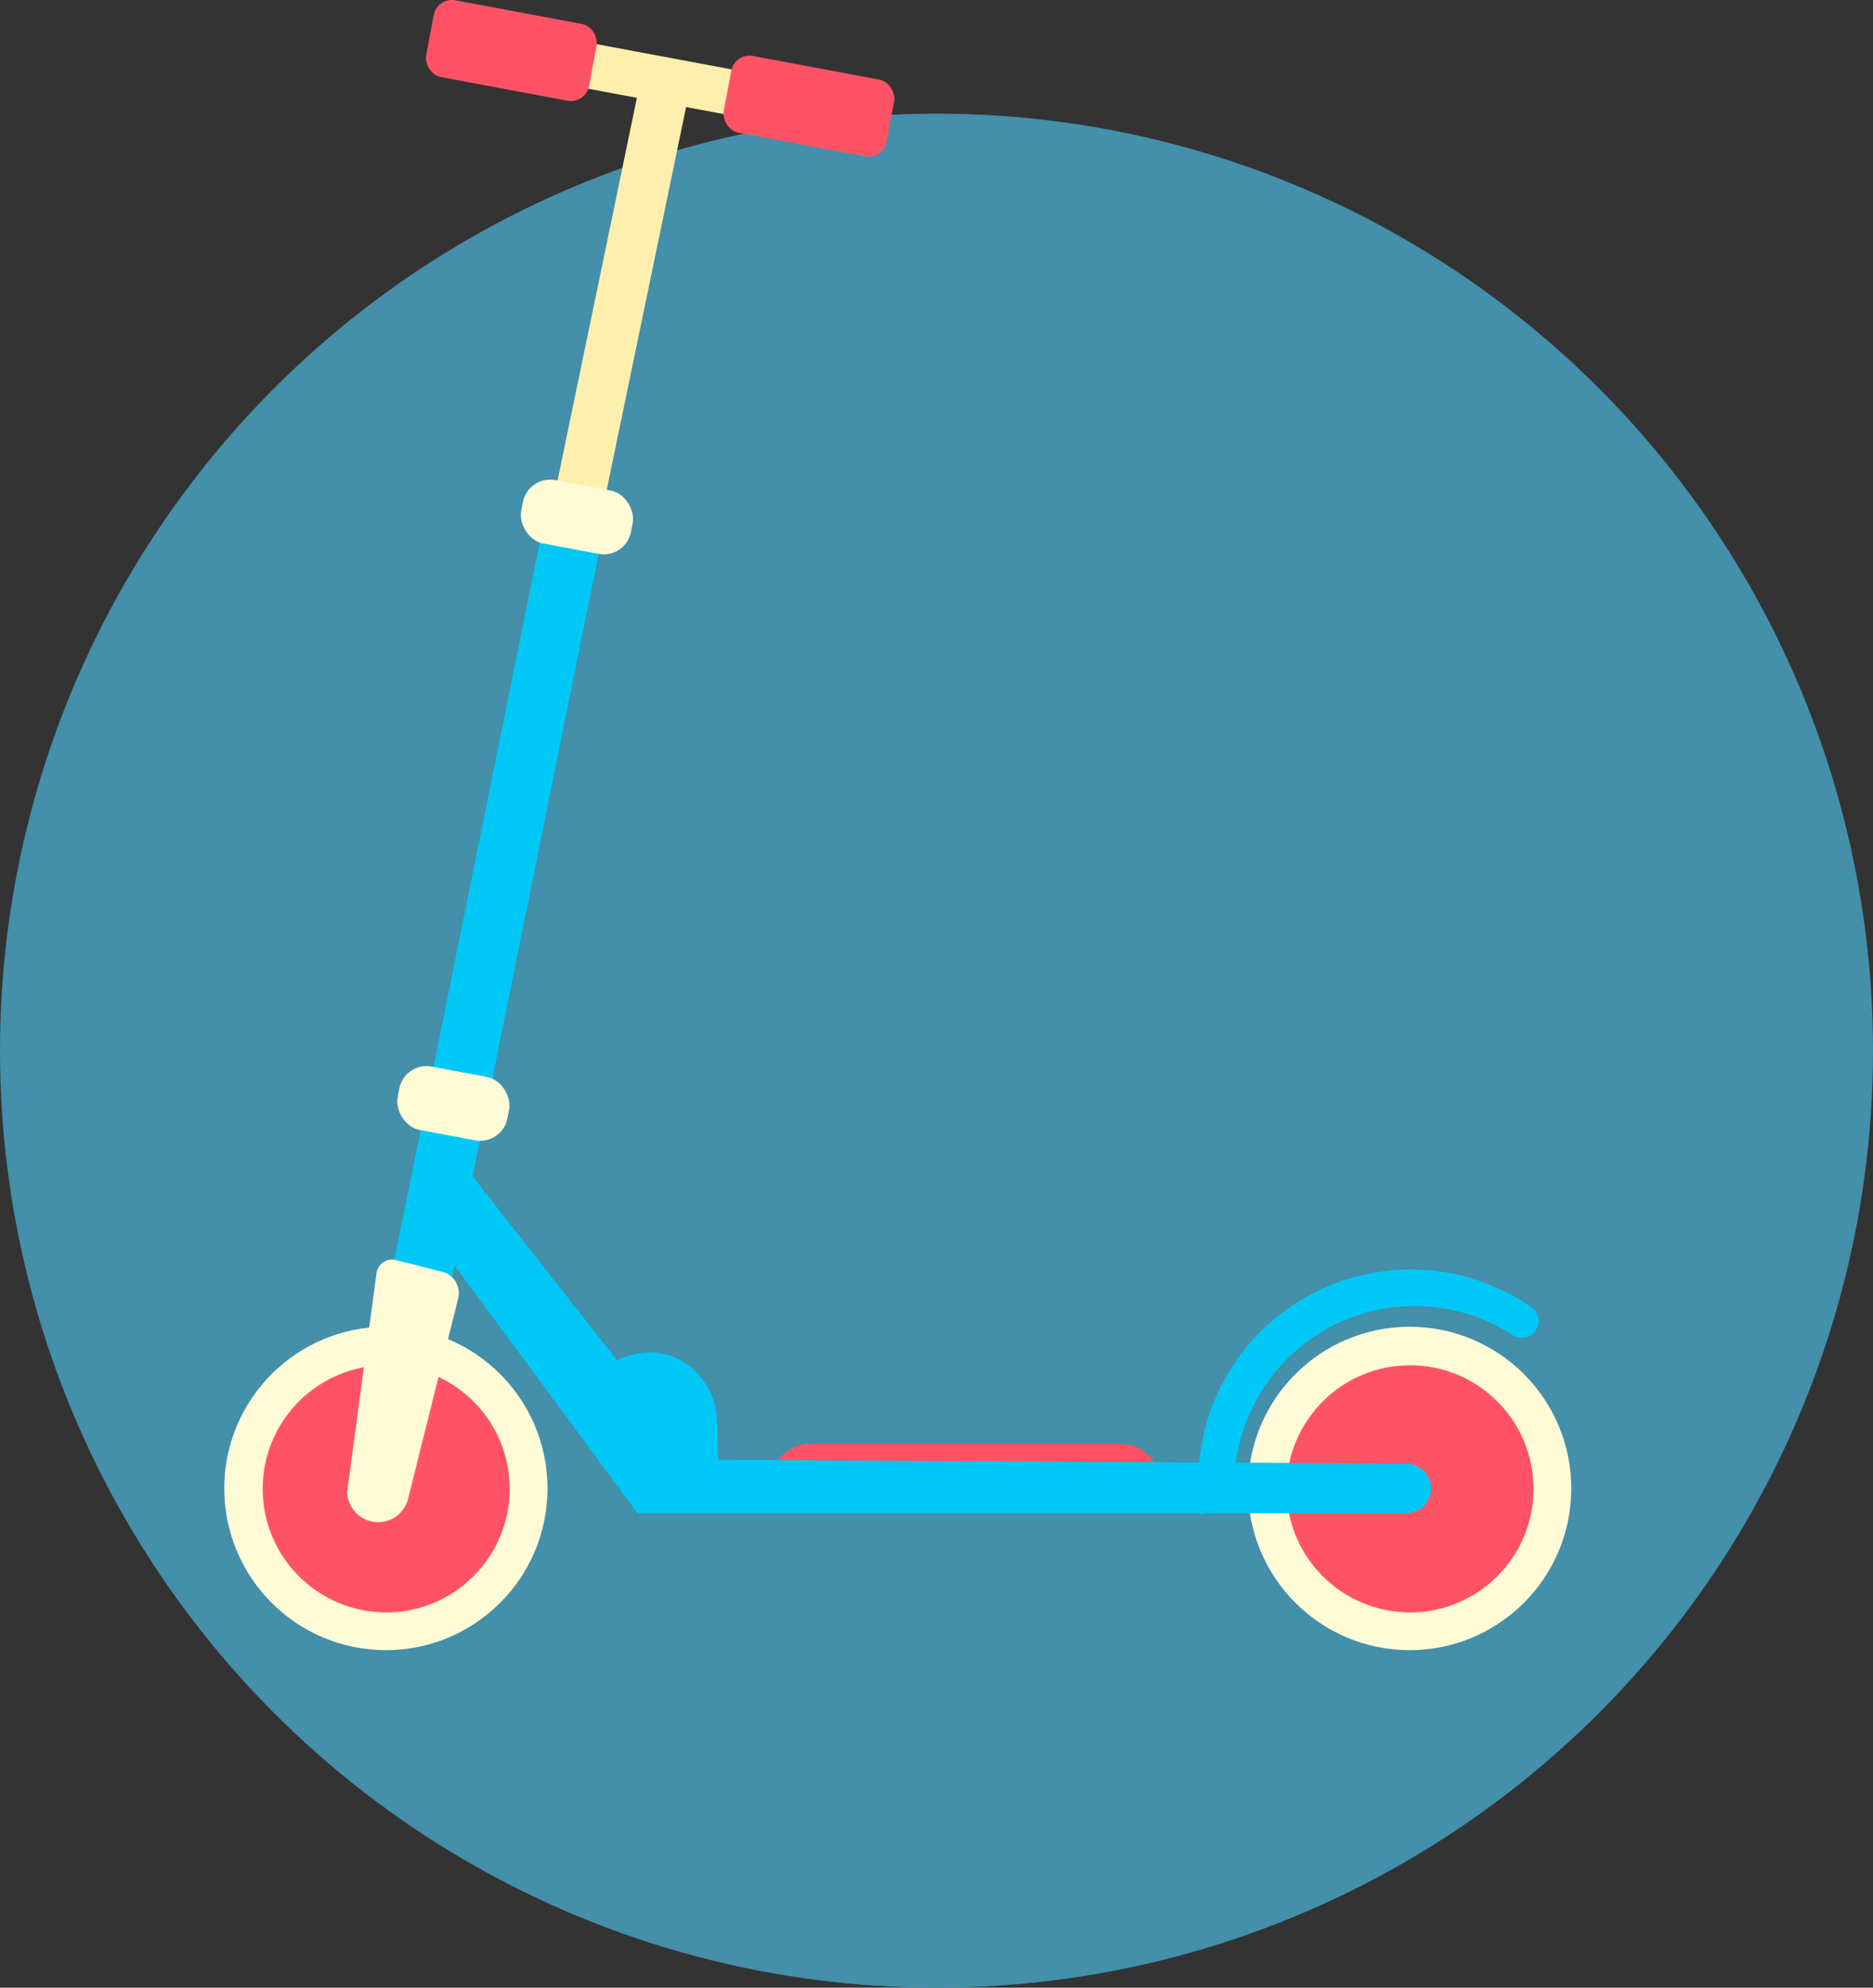 <svg xmlns="http://www.w3.org/2000/svg" viewBox="0 0 187.16 198.51"><rect x="0" y="0" width="187.16" height="198.51" fill="#333333" stroke="none"/><defs><style>.cls-1{fill:#448faa;}.cls-2{fill:#fffbd7;}.cls-3,.cls-5{fill:#ff5365;}.cls-4{fill:#00c8f6;}.cls-5{stroke:#00c8f6;stroke-miterlimit:10;stroke-width:6px;}.cls-6{fill:none;stroke:#ffefae;stroke-linecap:round;stroke-linejoin:round;stroke-width:5px;}.cls-7{fill:#ffefae;}</style></defs><title>icon_samokat</title><g id="Слой_2" data-name="Слой 2"><g id="Слой_1-2" data-name="Слой 1"><circle id="_Контур_" data-name="&lt;Контур&gt;" class="cls-1" cx="93.58" cy="104.93" r="93.58"/><circle id="_Контур_2" data-name="&lt;Контур&gt;" class="cls-2" cx="140.86" cy="148.65" r="16.15"/><circle id="_Контур_3" data-name="&lt;Контур&gt;" class="cls-3" cx="140.9" cy="148.69" r="12.34"/><circle id="_Контур_4" data-name="&lt;Контур&gt;" class="cls-2" cx="38.56" cy="148.65" r="16.15"/><circle id="_Контур_5" data-name="&lt;Контур&gt;" class="cls-3" cx="38.59" cy="148.69" r="12.34"/><path id="_Прямоугольник_" data-name="&lt;Прямоугольник&gt;" class="cls-3" d="M80.94,144.18h31a4,4,0,0,1,4,4v0a0,0,0,0,1,0,0H77a0,0,0,0,1,0,0v0A4,4,0,0,1,80.94,144.18Z"/><path id="_Контур_6" data-name="&lt;Контур&gt;" class="cls-4" d="M44.1,124.59l19.61,26.54h76.8a2.48,2.48,0,0,0,2.48-2.48h0a2.48,2.48,0,0,0-2.47-2.48l-68.75-.38-.12-3.84a7.18,7.18,0,0,0-2.41-5.22c-1.62-1.4-4.11-2.44-7.58-.9C60.52,134.44,45.28,115,45.28,115Z"/><line id="_Контур_7" data-name="&lt;Контур&gt;" class="cls-5" x1="57.31" y1="52.62" x2="41.8" y2="129.12"/><line id="_Контур_8" data-name="&lt;Контур&gt;" class="cls-6" x1="66.38" y1="8.88" x2="57.65" y2="50.96"/><rect id="_Прямоугольник_2" data-name="&lt;Прямоугольник&gt;" class="cls-2" x="52.06" y="48.42" width="11.17" height="6.44" rx="2.77" ry="2.77" transform="translate(10.49 -9.73) rotate(10.6)"/><rect id="_Прямоугольник_3" data-name="&lt;Прямоугольник&gt;" class="cls-2" x="39.71" y="106.98" width="11.17" height="6.44" rx="2.77" ry="2.77" transform="translate(21.05 -6.45) rotate(10.6)"/><path id="_Контур_9" data-name="&lt;Контур&gt;" class="cls-2" d="M39.54,125.84,44.16,127a2.21,2.21,0,0,1,1.62,2.69l-5,20A3.09,3.09,0,0,1,37.44,152h0a3.09,3.09,0,0,1-2.75-3l2.93-21.84A1.56,1.56,0,0,1,39.54,125.84Z"/><path id="_Контур_10" data-name="&lt;Контур&gt;" class="cls-4" d="M123.35,148.34a18,18,0,0,1,27.81-15,1.67,1.67,0,0,0,2.22-.38h0a1.67,1.67,0,0,0-.33-2.4,21.22,21.22,0,0,0-33.27,16.17,21.43,21.43,0,0,0,.21,4.52l3.48-.86A18.14,18.14,0,0,1,123.35,148.34Z"/><g id="_Группа_" data-name="&lt;Группа&gt;"><rect id="_Прямоугольник_4" data-name="&lt;Прямоугольник&gt;" class="cls-7" x="56.52" y="5.73" width="19.81" height="4.53" transform="translate(2.6 -12.08) rotate(10.59)"/><rect id="_Прямоугольник_5" data-name="&lt;Прямоугольник&gt;" class="cls-3" x="72.55" y="6.71" width="16.56" height="7.8" rx="1.85" ry="1.85" transform="translate(3.33 -14.68) rotate(10.59)"/><rect id="_Прямоугольник_6" data-name="&lt;Прямоугольник&gt;" class="cls-3" x="42.82" y="1.15" width="16.56" height="7.8" rx="1.85" ry="1.85" transform="translate(1.8 -9.31) rotate(10.59)"/></g></g></g></svg>